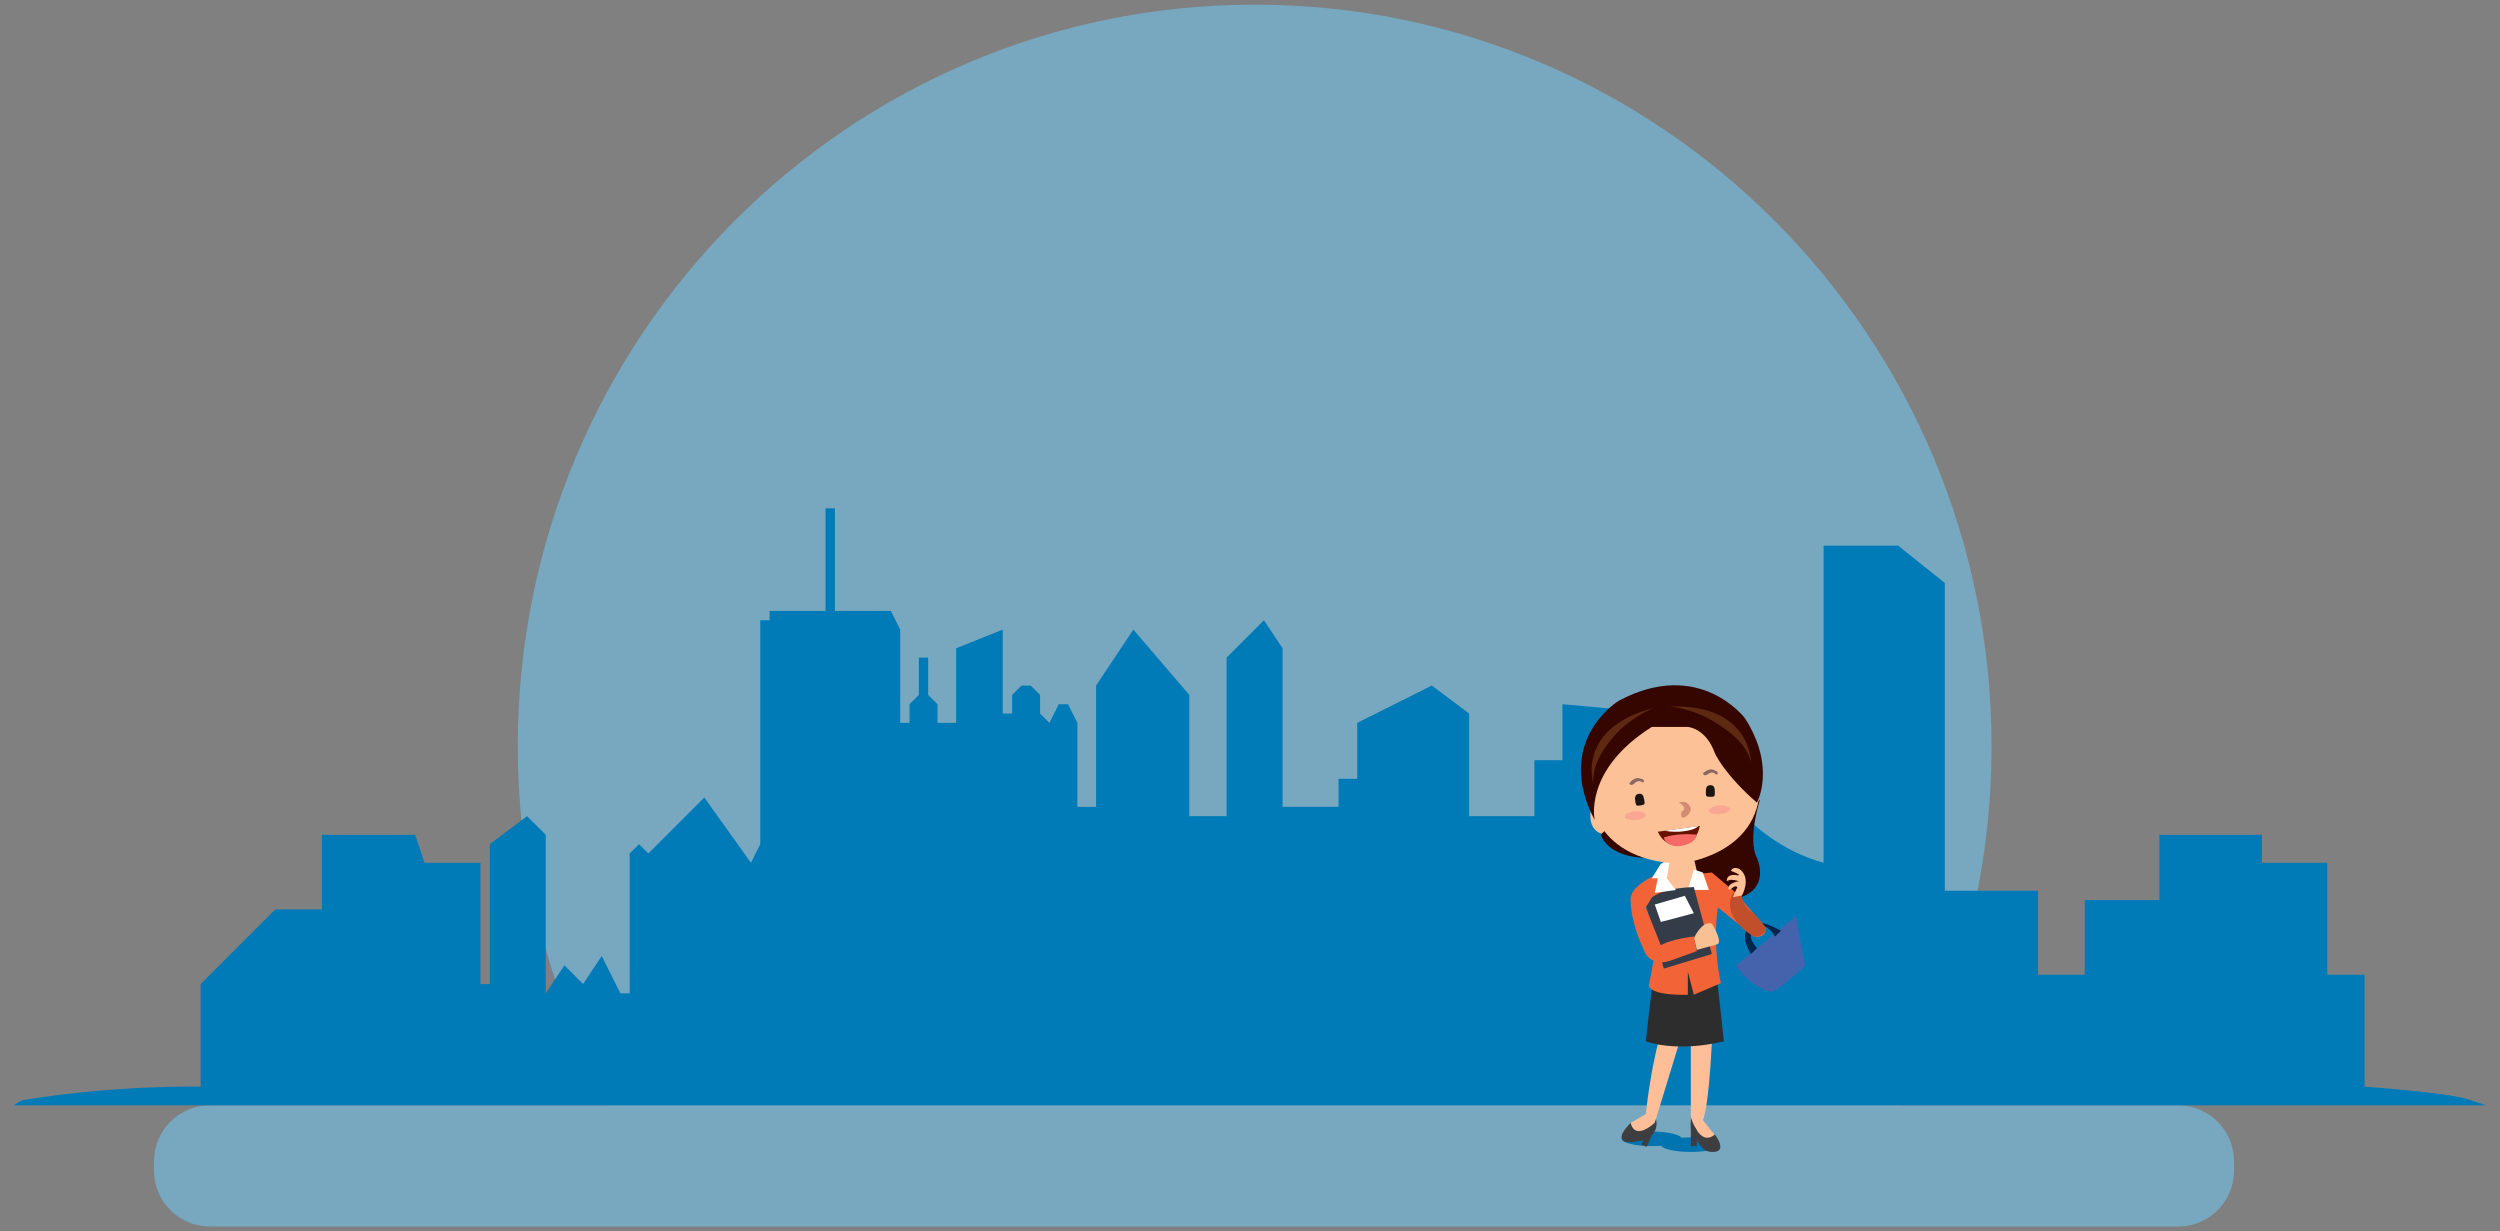 <?xml version="1.0" encoding="utf-8"?>
<!-- Generator: Adobe Illustrator 16.0.0, SVG Export Plug-In . SVG Version: 6.00 Build 0)  -->
<!DOCTYPE svg PUBLIC "-//W3C//DTD SVG 1.1//EN" "http://www.w3.org/Graphics/SVG/1.1/DTD/svg11.dtd">
<svg version="1.1" id="Layer_1" xmlns:ev="http://www.w3.org/2001/xml-events"
	 xmlns="http://www.w3.org/2000/svg" xmlns:xlink="http://www.w3.org/1999/xlink" x="0px" y="0px" width="266px" height="131px"
	 viewBox="0 0 266 131" enable-background="new 0 0 266 131" xml:space="preserve">
<rect x="0" y="0" width="266" height="131" fill="#808080" stroke="none"/>
<g>
	<path opacity="0.502" fill="#6FCFFF" enable-background="new    " d="M231.75,130.506h-37.715h-0.833H73.791h-1.827H22.342
		c-3.29,0-5.955-2.666-5.955-5.955v-0.992c0-3.289,2.666-5.955,5.955-5.955h42.557c-6.241-11.321-9.806-24.344-9.806-38.209
		c0-43.576,35.103-78.899,78.403-78.899c43.3,0,78.404,35.324,78.404,78.899c0,13.865-3.564,26.888-9.808,38.209h29.656
		c3.289,0,5.953,2.666,5.953,5.955v0.992C237.703,127.84,235.039,130.506,231.75,130.506z"/>
	<path fill="#007BB8" d="M264.5,117.604H1.5c0,0,0.545-0.492,1.147-0.59c10.08-1.611,18.701-1.395,18.701-1.395v-10.918l7.94-7.939
		h4.962v-7.938h9.925l0.992,2.979h5.955v12.9h0.992V89.814l3.97-2.978l1.985,1.983v16.873l1.985-2.979l1.985,1.984l1.984-2.977
		l1.985,3.971H67V90.807l0.992-0.992l0.992,0.992l5.955-5.953l4.962,6.947l0.993-1.986V65.996h0.992v-0.992h5.955V54.087h0.992
		v10.917h5.955l0.992,1.984v9.926h0.992v-1.986l0.992-0.992v-3.969h0.993v3.969l0.992,0.992v1.986h1.984v-7.941l4.963-1.983v8.932
		h0.992v-1.983l0.992-0.992h0.993l0.992,0.992v1.983l0.992,0.994l0.992-1.985h0.993l0.992,1.985v8.933h1.985V72.943l3.97-5.955
		l5.954,6.947v12.901h3.97v-16.87l3.97-3.971l1.984,2.977v16.873h5.955v-2.979h1.986v-5.953l7.938-3.971l3.97,2.977v10.918h6.946
		v-5.955h2.979v-5.955l10.916,0.992v5.955l3.971-0.992c0,0,4.131,8.492,12.9,10.918V58.057h7.938l4.963,3.97v32.75h9.925v8.933
		h4.963v-7.94h7.938v-6.946h10.918v2.979h6.947v11.908h3.969v11.91c0,0,8.479,0.584,10.854,1.303
		C263.311,117.182,264.5,117.604,264.5,117.604z"/>
	<path fill="#FCC197" d="M169.355,85.71c0,0-0.853,2.89,1.6,3.097L169.355,85.71z"/>
	<path fill="#4563AC" d="M184.699,102.744l6.394-5.266l0.958,5.266c0,0-2.344,2.271-3.516,2.787
		C188.535,105.531,186.512,105.325,184.699,102.744z"/>
	<path fill="#00244B" d="M186.297,101.506c0,0-1.172-1.755-0.318-2.787c0,0,0.318-1.447,3.516,0.309l-0.639,0.621
		c0,0-0.854-1.653-1.918-0.93c0,0-1.492,0.412,0,2.166L186.297,101.506z"/>
	<path fill="#350600" d="M187.257,85.091c0,0-1.358,4.181-0.319,6.194c0,0,1.599,3.406-2.237,4.336l-5.113-2.787l-0.319-1.857
		L187.257,85.091z"/>
	<path fill="#0074B0" d="M175.751,120.396c1.765,0,3.194,0.349,3.194,0.774c0,0.431-1.43,0.774-3.194,0.774
		c-1.769,0-3.198-0.346-3.198-0.774C172.553,120.745,173.982,120.396,175.751,120.396z"/>
	<path fill="#0074B0" d="M179.904,121.018c1.766,0,3.074,0.346,3.074,0.774c0,0.426-1.31,0.774-3.074,0.774
		c-1.766,0-3.195-0.349-3.195-0.773C176.709,121.363,178.139,121.018,179.904,121.018z"/>
	<path fill="#FEBE98" d="M176.389,111.105c0,0-0.768,2.85-1.279,7.434l-1.598,0.93c0,0-0.394,0.867,0.32,0.928
		c0,0,1.15,0.437,2.236-0.928l2.557-8.363H176.389L176.389,111.105z"/>
	<path fill="#FEBE98" d="M179.904,111.215v7.943c0,0,0.767,2.045,1.918,2.17c0,0,1.215-0.063,0.32-0.932l-0.961-1.238
		c0,0,0.575-0.696,0.961-8.191L179.904,111.215z"/>
	<path fill="#3E3E40" d="M173.512,119.469c0,0,0.256,1.982,2.557,0l0.123-0.396c0,0,0.746,2.302-2.752,2.458
		C172.924,121.555,171.657,121.328,173.512,119.469z"/>
	<path fill="#3E3E40" d="M182.461,120.708c0,0,1.51,1.938-0.318,1.858c-0.668-0.028-1.119-0.258-1.918-1.858l-0.32-0.621v-1.237
		C179.904,118.85,180.811,122.104,182.461,120.708z"/>
	<path fill="#3E3E40" d="M179.904,119.469v2.479h0.641v-1.551C180.545,120.396,180.611,120.084,179.904,119.469z"/>
	<path fill="#3E3E40" d="M176.221,119.757l-1.02,2.272l-0.557-0.234l0.637-1.421C175.281,120.374,175.063,120.002,176.221,119.757z"
		/>
	<path fill="#2D2D2D" d="M175.751,105.221l-0.642,5.576c0,0,3.134,1.24,8.313,0l-0.641-5.884l-0.639-2.169l-6.393,0.621
		L175.751,105.221L175.751,105.221z"/>
	<path fill="#F26437" d="M184.699,95.002l3.195,3.717c0,0,0.082,1.16-1.277,0.93l-3.836-3.099c0,0-0.639,3.562,0.32,8.054
		l-2.879,1.238l-0.638-2.477v2.477c0,0-3.758,0.154-4.155-0.929l0.639-3.407l-0.317-8.054l6.392-0.618L184.699,95.002z"/>
	<path fill="#FCC197" d="M177.029,91.285l-0.32,2.477l2.236,1.24l1.92-0.929l-0.643-2.788
		C180.225,91.285,178.307,91.75,177.029,91.285z"/>
	<path fill="#FFFFFD" d="M180.225,92.523l-0.639,2.168h2.236l-0.641-1.857L180.225,92.523z"/>
	<path fill="#343C49" d="M175.109,96.24c0,0,0.479-1.703,5.113-1.857l1.92,7.123l-5.113,1.549L175.109,96.24z"/>
	<path fill="#FFFFFF" d="M176.709,98.098l-0.641-1.856l3.197-0.929l0.957,1.857L176.709,98.098z"/>
	<path fill="#350600" d="M170.316,88.807c0,0,0.639,2.479,5.113,2.479l-4.476-3.099L170.316,88.807z"/>
	<path fill="#F9C094" d="M180.225,99.829c0,0,0.879-1.937,1.918-1.55c0,0,1.116,1.781,0.639,2.17l-2.236,0.619L180.225,99.829z"/>
	<path fill="#F26437" d="M176.068,93.143c0,0-2.875,1.24-2.558,2.789c0,0-0.077,2.166,1.599,5.574c0,0,0.801,1.471,2.877,0.617
		l2.559-0.928l-0.32-1.549c0,0-2.317,0.231-3.516,0.929l-1.6-4.025l0.959-1.548V93.143z"/>
	<path fill="#FFFFFD" d="M176.709,91.904l-0.958,1.548h0.638l-0.32,1.55l2.238-0.311l-0.959-1.239l0.319-1.858L176.709,91.904z"/>
	<path fill="#FCC197" d="M177.029,76.109c0,0-7.992,1.649-7.992,7.742c0,0-0.105,7.588,9.588,8.053c0,0,8.632-0.774,8.632-8.361
		C187.257,83.543,185.711,74.613,177.029,76.109z"/>
	<path fill="#350600" d="M169.676,87.258c0,0-1.225-5.316,6.075-9.91h3.835c0,0,1.917,0.104,2.875,2.787
		c0,0,0.961,2.219,4.477,5.268c0,0,2.076-3.771-1.278-8.984c0,0-4.849-6.45-13.425-1.855
		C172.232,74.561,165.254,78.793,169.676,87.258z"/>
	<path fill="#8A6760" d="M181.184,82.305c0,0,0.68-0.738,1.277-0.311c0,0,0.24-0.039,0.32,0.311c0,0-0.08,0.231-0.32,0
		c0,0-0.24-0.234-0.639,0C181.822,82.305,181.371,82.717,181.184,82.305z"/>
	<path fill="#1D1512" d="M181.982,83.543c0.441,0,0.479,0.344,0.479,0.773c0,0.428-0.036,0.463-0.479,0.463
		c-0.441,0-0.479-0.035-0.479-0.463C181.503,83.887,181.541,83.543,181.982,83.543z"/>
	<path fill="#8A6760" d="M173.352,83.37c0,0,0.547-0.831,1.209-0.506c0,0,0.229-0.075,0.367,0.255c0,0-0.039,0.242-0.314,0.051
		c0,0-0.276-0.191-0.633,0.102C173.98,83.271,173.604,83.75,173.352,83.37z"/>
	<path fill="#1D1512" d="M174.348,84.467c0.435-0.068,0.525,0.217,0.598,0.641c0.072,0.422,0.097,0.511-0.338,0.578
		c-0.436,0.07-0.526,0.094-0.6-0.326C173.938,84.936,173.912,84.537,174.348,84.467z"/>
	<path fill="#5E2911" d="M177.667,75.18c0,0,2.337,0.127,4.84,1.688c1.402,0.872,3.293,2.195,3.79,4.197
		C186.297,81.064,186.297,74.871,177.667,75.18z"/>
	<path fill="#5E2911" d="M175.99,75.311c0,0-2.84,1.094-4.744,3.594c-0.896,1.175-1.834,2.66-1.715,4.492
		C169.531,83.396,167.646,77.477,175.99,75.311z"/>
	<path fill="#D18C73" d="M178.625,85.4c0,0,1.066,0.518,0.32,0.93c0,0-0.32,0.826,0.32,0.617c0,0,0.639-0.309,0.639-0.928
		C179.904,86.02,179.639,85.039,178.625,85.4z"/>
	<path fill="#671200" d="M176.389,88.496c0,0,0.854,2.17,3.197,1.24c0,0,0.959-0.312,1.279-1.858L176.389,88.496z"/>
	<path fill="#F9A692" d="M182.898,85.711c0.615-0.053,1.133,0.111,1.156,0.367c0.023,0.255-0.455,0.506-1.072,0.561
		c-0.613,0.051-1.131-0.111-1.155-0.367S182.283,85.766,182.898,85.711z"/>
	<path fill="#F9A692" d="M173.949,86.332c0.613-0.055,1.133,0.109,1.156,0.363c0.023,0.257-0.457,0.508-1.072,0.561
		c-0.613,0.055-1.133-0.109-1.156-0.363C172.854,86.637,173.334,86.387,173.949,86.332z"/>
	<path fill="#F46A66" d="M177.029,89.116c0,0,1.277-0.517,3.516-0.31c0,0,0,0.979-1.92,1.237
		C178.625,90.045,177.295,90.098,177.029,89.116z"/>
	<path fill="#C24F2B" d="M186.617,99.646c0,0-3.623-1.961-2.238-4.646h0.959c0,0-0.213,1.238,1.279,2.168l1.277,1.549
		C187.895,98.719,187.895,99.646,186.617,99.646z"/>
	<path fill="#FCC197" d="M185.346,95.277c0,0,1.043-1.828-0.238-2.795c0,0-0.678-0.398-0.938,0.179c0,0,1.166,0.411,0.748,0.487
		c0,0-1.147-0.307-1.19,0.543c0,0-0.113,0.121,0.312-0.062c0,0,0.2-0.089,1.003,0.127c0,0-1.266,0.187-1.132,0.847
		c0,0,0.211,0.138,0.313-0.06c0,0,0.479-0.444,0.627-0.121c0,0-0.468,0.918-0.442,1.031L185.346,95.277"/>
	<path fill="#FFFFFF" d="M178.625,88.496c1.313-0.086,1.857-0.366,2.082-0.598l-3.57,0.494
		C177.787,88.535,178.625,88.496,178.625,88.496z"/>
</g>
</svg>
